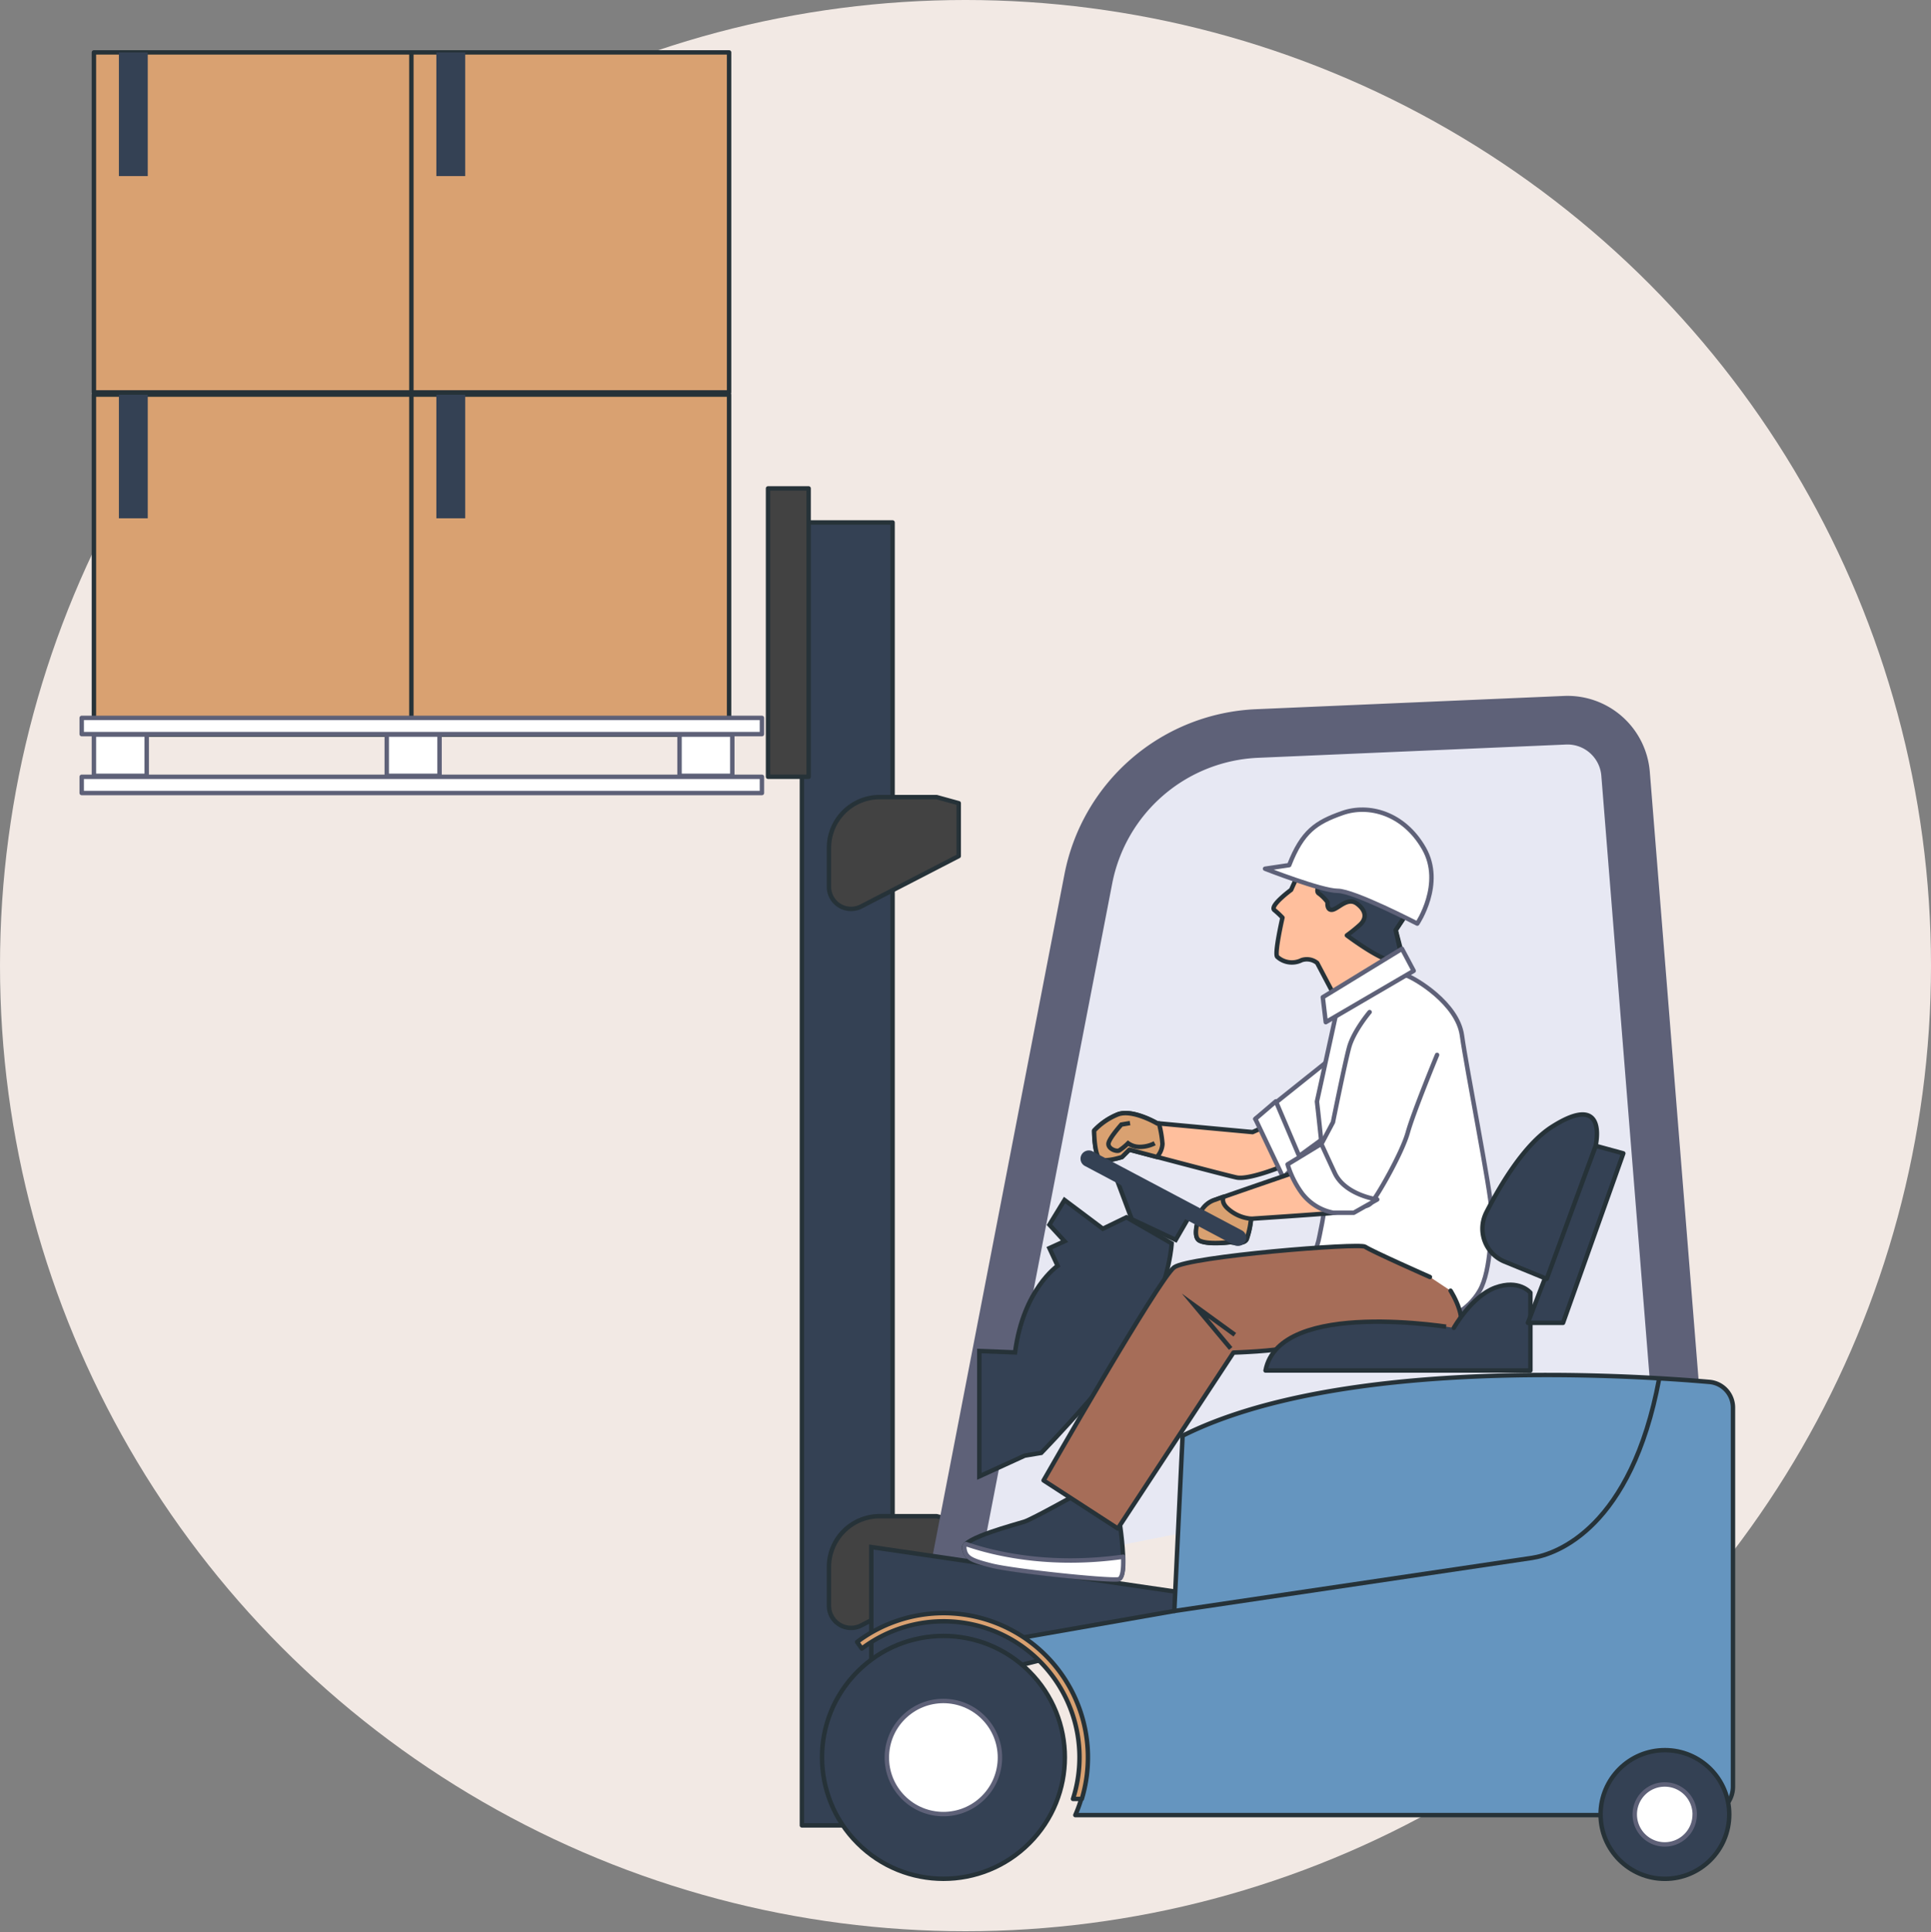 <svg xmlns="http://www.w3.org/2000/svg" width="436.74" height="436.965" viewBox="0 0 436.74 436.965"><rect x="0" y="0" width="436.74" height="436.965" fill="#808080" stroke="none"/><defs><style>.a{fill:#f2e9e4;}.b,.e,.m{fill:#344154;}.b,.c,.e,.f,.g,.h,.j,.k,.l{stroke:#263238;}.b,.c,.f,.g,.i,.j,.k,.l{stroke-linecap:round;stroke-linejoin:round;}.c{fill:#424242;}.d{fill:#e7e8f3;stroke-width:11px;}.d,.i{stroke:#5e6178;}.d,.e,.h{stroke-miterlimit:10;}.f{fill:#ffbf9d;}.g{fill:#d9a171;}.h,.l{fill:none;}.i{fill:#fff;}.j{fill:#a66d58;}.k{fill:#6595bf;}</style></defs><g transform="translate(-36.7 -38.52)"><circle class="a" cx="218.37" cy="218.37" r="218.37" transform="translate(36.7 38.52)"/><rect class="b" width="20.51" height="294.66" transform="translate(218.07 156.67)"/><path class="c" d="M248.53,218.78H235.67a11.48,11.48,0,0,0-11.48,11.48V239a5,5,0,0,0,7.35,4.48l22-11.36V220.16Z"/><path class="c" d="M248.53,381.4H235.67a11.48,11.48,0,0,0-11.48,11.48h0v8.72a5,5,0,0,0,7.35,4.48l22-11.36v-12Z"/><rect class="c" width="9.18" height="65.21" transform="translate(210.41 148.97)"/><rect class="b" width="70.9" height="32.49" transform="translate(311.36 338.8)"/><path class="d" d="M252.26,395.4l30.59-158.11A40.65,40.65,0,0,1,321,204.4l69.66-3a13.18,13.18,0,0,1,13.7,12.1l12,149.6"/><path class="e" d="M306.97,399.11l-73.2-10.73v34.98l77.86-19.12Z"/><path class="e" d="M301.7,319.71l-10.23-5.9-5.33,2.59-8.67-6.5-3.42,5.59,3.42,3.73-3.42,1.56,1.86,4s-7.77,5.28-9.63,19.58l-8.08-.31V372.4l10.27-4.69,3.73-.62s19.9-20.51,24.56-30.46S301.7,319.71,301.7,319.71Z"/><path class="f" d="M323,293.22l-3,1.32-21.56-2s-5.64-3.31-8.95-2a15.11,15.11,0,0,0-5.31,3.65s0,6.3,1.66,6.63,4.64-.66,4.64-.66l1.66-1.66s21.22,5.64,24.21,6.3,11.6-3,11.6-3Z"/><path class="g" d="M289.47,290.56a15.11,15.11,0,0,0-5.31,3.65s0,6.3,1.66,6.63,4.64-.66,4.64-.66l1.66-1.66,6.23,1.65a4.77,4.77,0,0,0,1.27-2.95,25.191,25.191,0,0,0-.79-4.63h-.41S292.77,289.24,289.47,290.56Z"/><path class="h" d="M292.28,292.5l-1.95.33s-2.93,3.26-2.93,4.39,1.79,1.79,2.44,1.47a12.5,12.5,0,0,0,2-1.63,4.45,4.45,0,0,0,2.76.82,7.419,7.419,0,0,0,3.26-.82"/><path class="i" d="M338.87,276.98l-18.24,14.58,7.29,10.29,10.95-7.97Z"/><path class="i" d="M320.63,291.56l6.3,13.26,3.98-3.97-5.64-13.27Z"/><path class="i" d="M339.2,266.4l-4.64,21.22s2,17.57,2,20.89-1.66,10.61-1.66,10.61l-.67,2.32s0,12.6,5.31,13.93S350.15,338,356.78,338s11.94-3,14.59-7.62S374,315.8,374,312.16s-5.64-32.17-6.64-39.46-10.61-12.94-12.6-13.6S339.2,266.4,339.2,266.4Z"/><path class="f" d="M330.55,235.69l-1.84,4.07s-4.93,3.61-3.79,4.56a20,20,0,0,1,1.84,1.72s-1.87,8.13-1.19,8.85a4.91,4.91,0,0,0,5.51.77,3.72,3.72,0,0,1,3.53.63l4.85,9.2,14.92-9-2-7.61,3.7-5.6Z"/><path class="b" d="M352.36,248.87l3.7-5.6-20.47-5.87c-.5.89-1.38,2.68-.63,3.16a9,9,0,0,1,2,2s-.25,1.91,1.1,1.69,3.42-2.95,5.56-1.36,2.21,3.38.65,4.79a33.119,33.119,0,0,1-2.94,2.37s8.32,6.3,11,5.84l1.56-.27Z"/><path class="i" d="M328.28,234.17l-5.46.81s12.75,5,16.43,5,18,7.41,18,7.41,6.08-9,1.51-17-12.51-10.1-18.46-8S331.26,226.53,328.28,234.17Z"/><path class="i" d="M353.79,253.09l-17.91,10.95.67,5.64,19.89-11.61Z"/><path class="b" d="M280.86,376.1s-10.57,5.91-12.44,6.53-14,3.73-13.67,5.91,1.24,2.79,6.21,4,25.8,3.42,28.6,3.11-.31-17.1-.31-17.1Z"/><path class="i" d="M261,392.58c5,1.24,25.8,3.42,28.6,3.11,1-.11,1.24-2.33,1.14-5.12-16.74,2.38-29.41-.74-35.55-2.86a1,1,0,0,0-.4.83C255.06,390.71,256,391.33,261,392.58Z"/><path class="j" d="M360.11,327.31s-13.36-5.91-14.64-6.84-39.79,2.17-43.21,4.66-29.53,48.18-29.53,48.18l16.79,10.88,26.15-39.79s9.94-.31,12.43-1.24,17.1-3.42,17.1-3.42,15.85,2.17,20.2.31-.62-9.64-.62-9.64"/><path class="h" d="M315.05,343.48l-8.08-9.65,9.01,6.54"/><path class="b" d="M322.93,348.46h59.91v-17.6s-2.56-3.12-7.95-1.14-9.37,9.09-9.37,9.09S326.05,332,322.93,348.46Z"/><path class="b" d="M382.27,337.68h7.95l13.63-38.33-6.25-1.71Z"/><path class="b" d="M397.6,297.64l-11.07,30.1-9.52-3.9a8.06,8.06,0,0,1-4.42-10.52c.08-.21.18-.41.28-.62,3.36-6.57,8.73-15.44,14.79-19.32C397.88,286.85,398.47,293.1,397.6,297.64Z"/><path class="k" d="M304.17,363.21l-1.87,39.63-34.23,6A32.56,32.56,0,0,1,279.91,449H422.2a6.45,6.45,0,0,0,6.45-6.45h0v-85.7a5.82,5.82,0,0,0-5.33-5.81C404.39,349.4,339.72,345.4,304.17,363.21Z"/><circle class="b" cx="27.46" cy="27.46" r="27.46" transform="translate(211.247 435.943) rotate(-45)"/><circle class="i" cx="12.79" cy="12.79" r="12.79" transform="translate(232.006 435.073) rotate(-42.12)"/><circle class="b" cx="14.55" cy="14.55" r="14.55" transform="translate(398.71 434.31)"/><path class="i" d="M420,448.85a6.78,6.78,0,1,0-6.78,6.78h0a6.77,6.77,0,0,0,6.77-6.77Z"/><path class="g" d="M231.62,411.34a30.76,30.76,0,0,1,47.76,34h2a32.63,32.63,0,0,0-50.83-35.49Z"/><path class="l" d="M302.3,402.84s75.2-11.14,80.89-12,22.46-6.89,28.75-40.43"/><rect class="g" width="71.86" height="76.89" transform="translate(57.94 127.76)"/><rect class="m" width="6.53" height="27.97" transform="translate(63.59 127.76)"/><rect class="g" width="71.86" height="76.89" transform="translate(129.74 127.76)"/><rect class="m" width="6.53" height="27.97" transform="translate(135.39 127.76)"/><rect class="g" width="71.86" height="76.89" transform="translate(57.94 50.37)"/><rect class="m" width="6.53" height="27.97" transform="translate(63.59 50.37)"/><rect class="g" width="71.86" height="76.89" transform="translate(129.74 50.37)"/><rect class="m" width="6.53" height="27.97" transform="translate(135.39 50.37)"/><rect class="i" width="153.85" height="3.67" transform="translate(55.18 214.19)"/><rect class="i" width="153.85" height="3.67" transform="translate(55.18 200.87)"/><rect class="i" width="11.94" height="9.32" transform="translate(57.94 204.65)"/><rect class="i" width="11.94" height="9.32" transform="translate(124.17 204.65)"/><rect class="i" width="11.94" height="9.32" transform="translate(190.39 204.65)"/><path class="f" d="M331.9,302.83s-17.57,6-20.22,7a5.53,5.53,0,0,0-3.32,2.65s-2.32,5.64-.33,6.63,7,.33,7,.33,3,.67,3.65-.66a19.31,19.31,0,0,0,1-4.64s15.26-1,18.57-1.33a12,12,0,0,0,6-2.65Z"/><path class="g" d="M318.64,318.75a18.691,18.691,0,0,0,1-4.62,9.05,9.05,0,0,1-5.21-2.26c-1.2-1.06-1.27-2-1-2.71-.8.28-1.43.5-1.78.64a5.53,5.53,0,0,0-3.32,2.65s-2.32,5.64-.33,6.63,7,.33,7,.33S318,320.08,318.64,318.75Z"/><path class="i" d="M346.47,267.4s-3.64,4.31-4.64,8-3.65,16.91-3.65,16.91l-2.65,5-3.65,5.63a9.37,9.37,0,0,0,6.64,6.63c5.63,1.66,7,2.33,8.29,1s7-11.28,8.29-15.92,6.63-17.57,6.63-17.57"/><path class="i" d="M335.55,297.2l-7.63,4.64a21.389,21.389,0,0,0,3.32,6.63,11.75,11.75,0,0,0,7,4.31h4.65l5.3-3s-7.29-1-9.61-6S335.55,297.2,335.55,297.2Z"/><path class="e" d="M288.94,304.31l3.73,9.94,9.94,4.67,3.42-5.91Z"/><path class="m" d="M316.65,320.28a1.89,1.89,0,0,1-.87-.21L282,302.16a1.86,1.86,0,0,1-.65-2.56,1.89,1.89,0,0,1,2.4-.74l33.82,17.91a1.86,1.86,0,0,1,.79,2.51,1.84,1.84,0,0,1-1.66,1Z"/></g></svg>